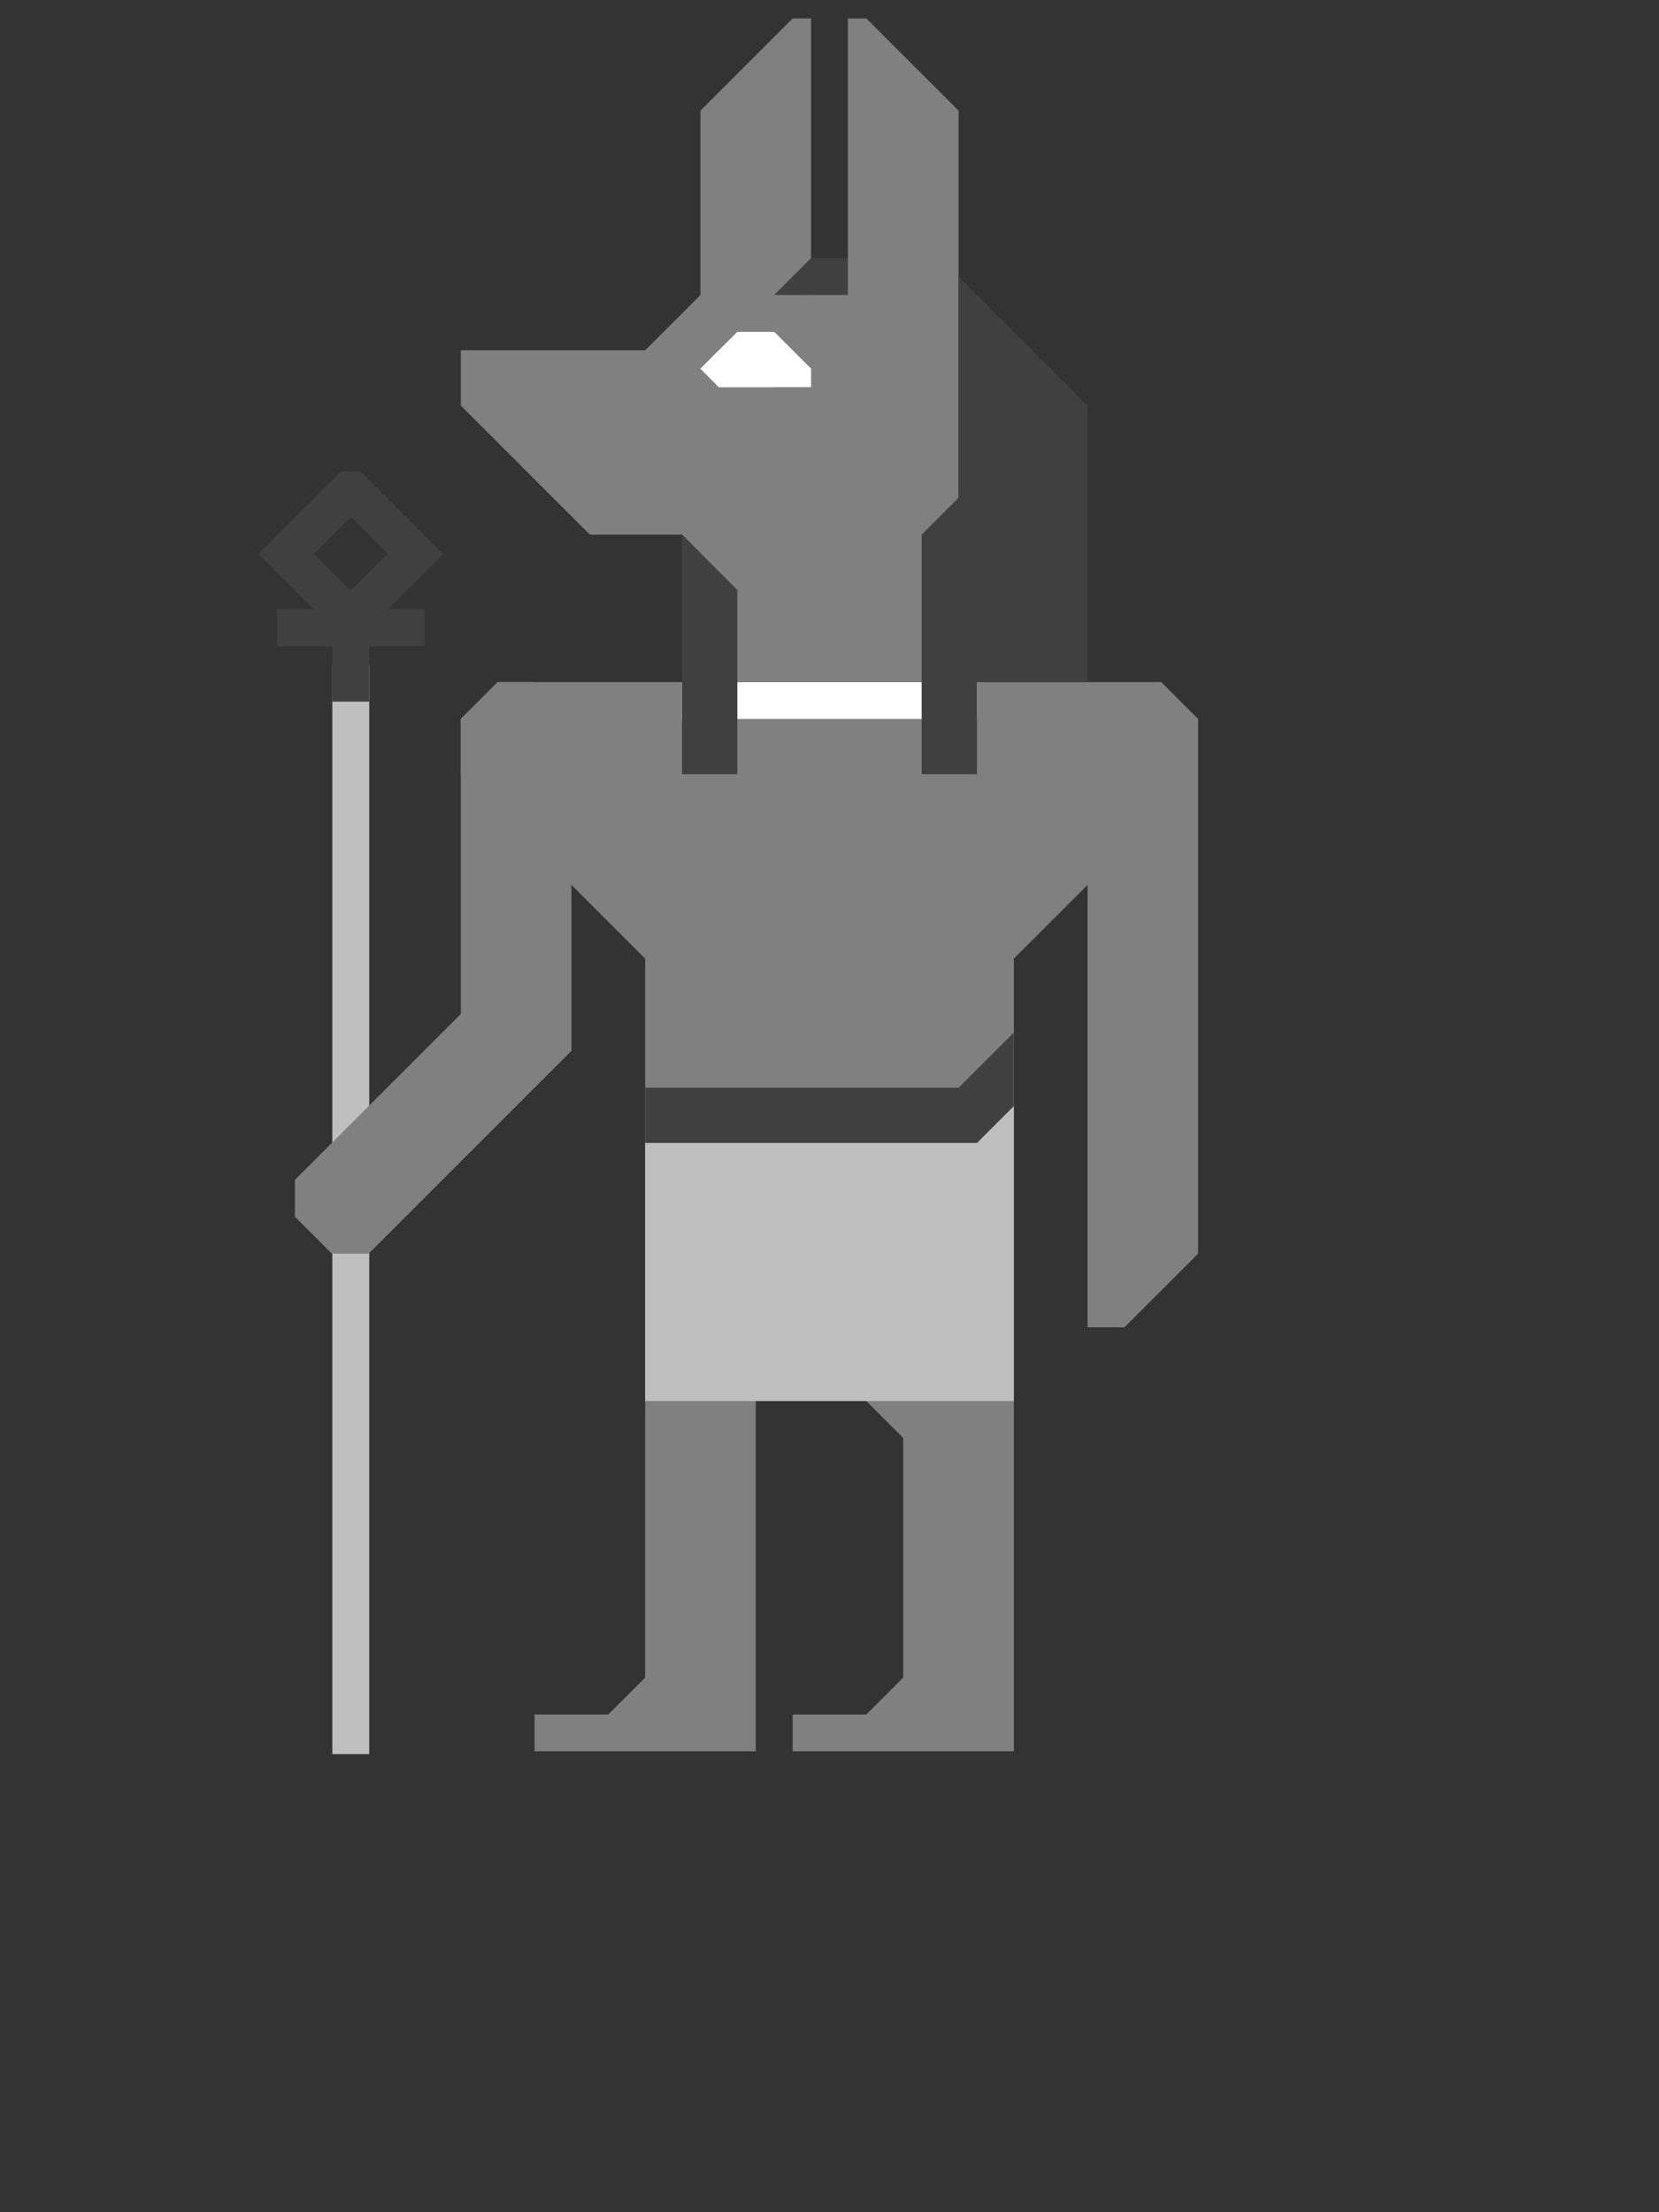 <?xml version="1.0" encoding="UTF-8" standalone="no"?>
<!-- Created with Inkscape (http://www.inkscape.org/) -->

<svg
   width="450"
   height="600"
   viewBox="0 0 119.062 158.75"
   version="1.1"
   id="svg8976"
   inkscape:version="1.1.2 (0a00cf5339, 2022-02-04, custom)"
   sodipodi:docname="anup.svg"
   xmlns:inkscape="http://www.inkscape.org/namespaces/inkscape"
   xmlns:sodipodi="http://sodipodi.sourceforge.net/DTD/sodipodi-0.dtd"
   xmlns="http://www.w3.org/2000/svg"
   xmlns:svg="http://www.w3.org/2000/svg">
  <rect x="0" y="0" width="119.062" height="158.75" fill="#333333" stroke="none"/>
  <sodipodi:namedview
     id="namedview8978"
     pagecolor="#ffffff"
     bordercolor="#666666"
     borderopacity="1.0"
     inkscape:pageshadow="2"
     inkscape:pageopacity="0.0"
     inkscape:pagecheckerboard="false"
     inkscape:document-units="px"
     showgrid="true"
     units="px"
     inkscape:zoom="8"
     inkscape:cx="111.25"
     inkscape:cy="161.4375"
     inkscape:current-layer="layer3"
     inkscape:snap-grids="false">
    <inkscape:grid
       type="xygrid"
       id="grid8980" />
  </sodipodi:namedview>
  <defs
     id="defs8973" />
  <g
     id="layer3"
     inkscape:label="Staff"
     style="display:inline">
    <path
       id="path1773"
       style="fill:#bfbfbf;fill-opacity:1;stroke:none;stroke-width:1px;stroke-linecap:butt;stroke-linejoin:miter;stroke-opacity:1"
       inkscape:label="staff-stick"
       d="m 90,180 v 295 h 10 V 180 Z"
       transform="scale(0.265)"
       sodipodi:nodetypes="ccccc" />
    <path
       id="path1181"
       style="fill:#404040;fill-opacity:1;stroke:none;stroke-width:1px;stroke-linecap:butt;stroke-linejoin:miter;stroke-opacity:1"
       inkscape:label="staff-ankh"
       d="M 92.354,127.646 70,150 85,165 H 75 v 10 h 15 v 15 h 10 v -15 h 15 V 165 H 105 L 120,150 97.646,127.646 Z M 95,140 l 5,5 5,5 -10,10 -5,-5 -5,-5 z"
       transform="scale(0.265)"
       sodipodi:nodetypes="cccccccccccccccccccccc" />
  </g>
  <g
     id="layer4"
     inkscape:label="Arm"
     style="display:inline">
    <path
       style="fill:#808080;fill-opacity:1;stroke:none;stroke-width:0.265px;stroke-linecap:butt;stroke-linejoin:miter;stroke-opacity:1"
       d="m 33.073,51.594 10e-7,21.167 -11.906,11.906 -1e-6,2.646 2.646,2.646 h 2.646 l 14.552,-14.552 -10e-7,-23.812 -2.646,-2.646 H 35.719 Z"
       id="path884"
       sodipodi:nodetypes="ccccccccccc"
       inkscape:label="arm" />
  </g>
  <g
     inkscape:label="Torso"
     id="layer1"
     style="display:inline">
    <path
       style="display:inline;fill:#808080;fill-opacity:1;stroke:none;stroke-width:0.265px;stroke-linecap:butt;stroke-linejoin:miter;stroke-opacity:1"
       d="m 35.719,48.948 h 47.625 l 2.646,2.646 V 89.958 L 80.698,95.25 H 78.052 V 63.5 l -5.292,5.292 v 56.885 h -15.875 v -2.646 h 5.292 l 2.646,-2.646 V 103.188 l -7.938,-7.938 -2.646,2.646 v 27.781 h -15.875 v -2.646 h 5.292 l 2.646,-2.646 V 95.25 l -4e-6,-26.458 -6.615,-6.615 -3.969,-3.969 -2.646,-2.646 v -3.969 z"
       id="path3414"
       sodipodi:nodetypes="cccccccccccccccccccccccccccc"
       inkscape:label="body" />
    <path
       style="display:inline;fill:#ffffff;fill-opacity:1;stroke:none;stroke-width:0.265px;stroke-linecap:butt;stroke-linejoin:miter;stroke-opacity:1"
       d="m 48.948,48.948 v 2.646 H 70.115 V 48.948 H 48.948"
       id="path8651"
       inkscape:label="necklace"
       sodipodi:nodetypes="ccccc" />
    <g
       id="g1469"
       inkscape:label="skirt"
       style="display:inline"
       inkscape:groupmode="layer">
      <path
         style="display:inline;fill:#bfbfbf;fill-opacity:1;stroke:none;stroke-width:0.265px;stroke-linecap:butt;stroke-linejoin:miter;stroke-opacity:1"
         d="m 46.302,78.052 22.49,10e-7 3.969,-3.969 -10e-7,26.458 H 46.302 V 78.052"
         id="path8153"
         inkscape:label="skirt-volume"
         sodipodi:nodetypes="cccccc" />
      <path
         style="fill:#404040;fill-opacity:1;stroke:none;stroke-width:0.265px;stroke-linecap:butt;stroke-linejoin:miter;stroke-opacity:1"
         d="m 46.302,78.052 h 22.49 l 3.969,-3.969 v 5.292 l -2.646,2.646 h -23.812 v -3.969"
         id="path867"
         sodipodi:nodetypes="ccccccc"
         inkscape:label="skirt-waist" />
    </g>
  </g>
  <g
     id="layer2"
     inkscape:label="Head"
     style="display:inline">
    <path
       style="fill:#808080;fill-opacity:1;stroke:none;stroke-width:0.265px;stroke-linecap:butt;stroke-linejoin:miter;stroke-opacity:1"
       d="m 33.073,25.135 v 3.969 l 9.26,9.26 6.615,1e-6 1.323,1.323 v 9.26 H 68.792 L 68.792,7.937 62.177,1.323 H 60.854 l -1e-6,17.198 -2.646,2.646 -10e-7,-19.844 H 56.885 l -6.615,6.615 -10e-7,13.229 -3.969,3.969 H 33.073 v -1e-6"
       id="path1414"
       sodipodi:nodetypes="ccccccccccccccccccc"
       inkscape:label="head" />
    <g
       id="g834"
       inkscape:label="cap"
       inkscape:groupmode="layer">
      <path
         style="opacity:1;fill:#404040;fill-opacity:1;stroke:none;stroke-width:0.265px;stroke-linecap:butt;stroke-linejoin:miter;stroke-opacity:1"
         d="m 68.792,19.844 9.26,9.26 v 19.844 h -7.938 V 55.562 h -3.969 V 38.365 l 2.646,-2.646 z"
         id="path4200"
         sodipodi:nodetypes="ccccccccc"
         inkscape:label="cap-main" />
      <path
         style="fill:#404040;fill-opacity:1;stroke:none;stroke-width:0.265px;stroke-linecap:butt;stroke-linejoin:miter;stroke-opacity:1"
         d="M 48.948,38.365 V 55.562 h 3.969 V 42.333 l -3.969,-3.969"
         id="path5137"
         inkscape:label="cap-left"
         sodipodi:nodetypes="ccccc" />
      <path
         style="display:inline;fill:#404040;fill-opacity:1;stroke:none;stroke-width:0.265px;stroke-linecap:butt;stroke-linejoin:miter;stroke-opacity:1"
         d="m 60.854,18.521 h -2.646 l -2.646,2.646 h 5.292 z"
         id="path6092"
         sodipodi:nodetypes="ccccc"
         inkscape:label="cap-top" />
    </g>
    <path
       style="display:inline;fill:#ffffff;fill-opacity:1;stroke:none;stroke-width:0.265px;stroke-linecap:butt;stroke-linejoin:miter;stroke-opacity:1"
       d="m 50.271,26.458 1.323,-1.323 h 2.646 l 1.323,1.323 v 1.323 h -3.969 l -1.323,-1.323"
       id="path3076"
       inkscape:label="eye-default"
       sodipodi:nodetypes="ccccccc" />
  </g>
  <g
     id="layer6"
     inkscape:label="Eye-opened"
     style="display:inline">
    <path
       style="display:inline;fill:#ffffff;fill-opacity:1;stroke:none;stroke-width:0.265px;stroke-linecap:butt;stroke-linejoin:miter;stroke-opacity:1"
       d="M 50.271,26.458 52.917,23.812 h 2.646 l 2.646,2.646 v 1.323 h -6.615 l -1.323,-1.323"
       id="path2576"
       inkscape:label="eye-opened"
       sodipodi:nodetypes="ccccccc" />
  </g>
</svg>
